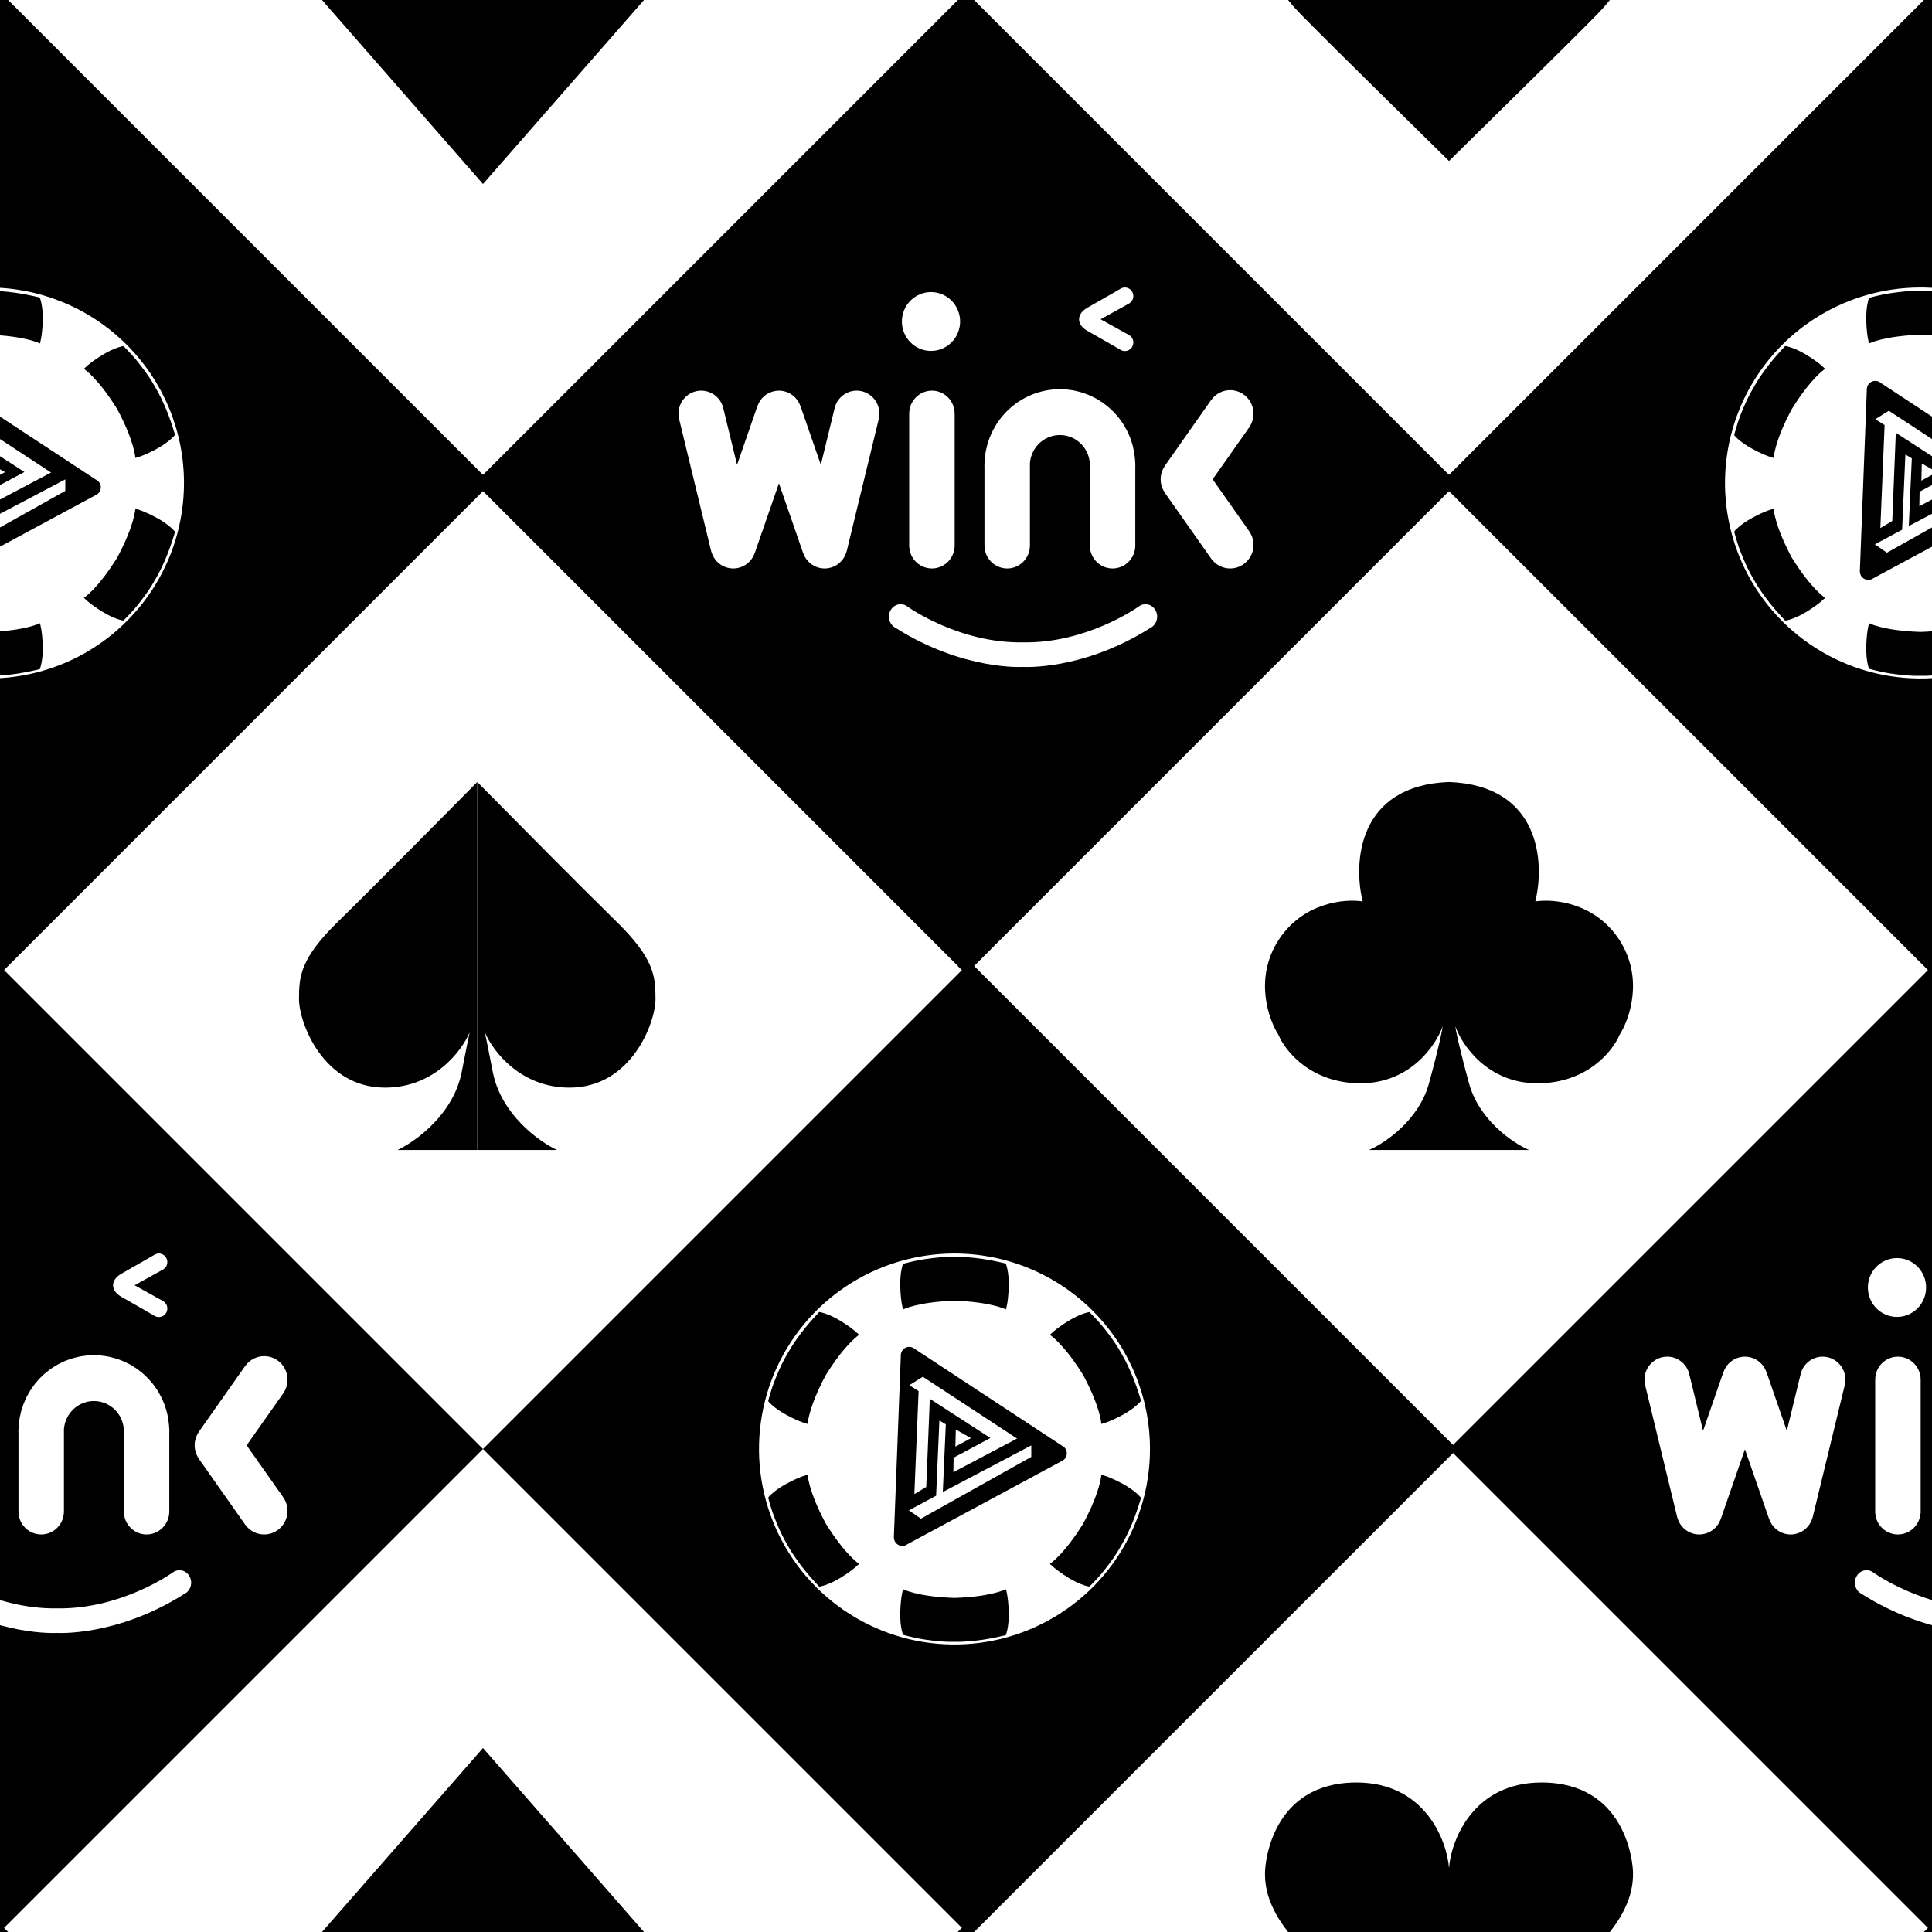 <svg width="168" height="168" viewBox="0 0 168 168" fill="none" xmlns="http://www.w3.org/2000/svg">
<path fill-rule="evenodd" clip-rule="evenodd" d="M42 42L84 84L126 42L84 0L42 42ZM97.447 25.101C97.559 25.035 97.686 25 97.815 25C98.01 25 98.198 25.078 98.336 25.218C98.474 25.358 98.551 25.547 98.551 25.744C98.551 25.875 98.517 26.003 98.452 26.116C98.388 26.229 98.295 26.323 98.183 26.388L98.183 26.389L95.704 27.763L98.183 29.137L98.183 29.138C98.294 29.203 98.388 29.297 98.452 29.41C98.517 29.523 98.551 29.651 98.551 29.782C98.551 29.979 98.474 30.169 98.336 30.308C98.198 30.448 98.01 30.526 97.815 30.526C97.686 30.526 97.558 30.492 97.447 30.426C97.447 30.426 95.434 29.26 94.58 28.783C93.88 28.392 93.829 27.922 93.833 27.763C93.829 27.604 93.88 27.134 94.58 26.743C95.434 26.266 97.447 25.101 97.447 25.101ZM79.988 25.593C80.295 25.464 80.624 25.398 80.957 25.398C81.628 25.398 82.272 25.668 82.746 26.148C83.221 26.627 83.488 27.278 83.488 27.956C83.488 28.292 83.422 28.625 83.295 28.936C83.168 29.246 82.982 29.528 82.746 29.765C82.511 30.003 82.232 30.191 81.925 30.32C81.618 30.449 81.289 30.515 80.957 30.515C80.624 30.515 80.295 30.449 79.988 30.32C79.681 30.192 79.401 30.003 79.166 29.765C78.931 29.528 78.745 29.246 78.618 28.936C78.49 28.625 78.425 28.292 78.425 27.956C78.425 27.62 78.49 27.288 78.618 26.977C78.745 26.667 78.931 26.385 79.166 26.148C79.402 25.91 79.681 25.722 79.988 25.593ZM106.06 34.146C106.342 34.002 106.654 33.927 106.97 33.926C107.237 33.926 107.501 33.979 107.747 34.082C107.993 34.185 108.217 34.336 108.406 34.527C108.594 34.717 108.744 34.944 108.846 35.192C108.948 35.441 109 35.708 109 35.977C108.999 36.4 108.869 36.812 108.628 37.157L108.63 37.159L105.447 41.679L108.63 46.199L108.628 46.2C108.869 46.545 108.999 46.958 109 47.38C109 47.65 108.947 47.916 108.845 48.165C108.743 48.414 108.594 48.64 108.406 48.831C108.217 49.021 107.993 49.172 107.747 49.275C107.501 49.378 107.237 49.431 106.97 49.431C106.654 49.431 106.342 49.356 106.06 49.212C105.777 49.068 105.532 48.859 105.344 48.603L105.34 48.605L101.319 42.892L101.326 42.889C101.068 42.539 100.927 42.115 100.924 41.679C100.927 41.242 101.068 40.818 101.326 40.468L101.319 40.466L105.34 34.752L105.344 34.755C105.532 34.498 105.777 34.29 106.06 34.146ZM77.295 53.62C77.295 53.023 77.752 52.54 78.315 52.54C78.53 52.54 78.739 52.613 78.913 52.747L79.002 52.807C79.002 52.807 83.43 55.953 88.959 55.857C94.489 55.953 98.917 52.807 98.917 52.807L99.006 52.747C99.18 52.613 99.389 52.541 99.604 52.54C100.167 52.54 100.623 53.023 100.623 53.62C100.623 54.032 100.402 54.408 100.053 54.589C94.149 58.332 88.959 57.992 88.959 57.992C88.959 57.992 83.77 58.332 77.865 54.589C77.517 54.408 77.296 54.032 77.295 53.62ZM91.6 33.866C91.787 33.848 91.975 33.839 92.163 33.837C92.351 33.839 92.539 33.848 92.727 33.866C92.829 33.876 92.93 33.889 93.032 33.904C93.149 33.918 93.266 33.936 93.382 33.957C93.476 33.977 93.569 33.998 93.662 34.021C93.784 34.049 93.905 34.08 94.025 34.115C94.11 34.141 94.195 34.17 94.279 34.2C94.403 34.242 94.526 34.287 94.647 34.336C94.725 34.37 94.802 34.404 94.879 34.441C95.003 34.497 95.125 34.556 95.245 34.62C95.314 34.658 95.383 34.698 95.451 34.739C95.573 34.81 95.694 34.885 95.812 34.963C95.872 35.005 95.932 35.048 95.991 35.093C96.111 35.178 96.227 35.268 96.341 35.362C96.393 35.407 96.444 35.452 96.495 35.499C96.61 35.599 96.721 35.704 96.828 35.813C96.872 35.859 96.915 35.906 96.958 35.953C97.065 36.068 97.168 36.186 97.266 36.308C97.304 36.357 97.341 36.406 97.377 36.456C97.474 36.583 97.566 36.714 97.654 36.847C97.684 36.896 97.714 36.945 97.743 36.994C97.829 37.134 97.91 37.277 97.986 37.423C98.009 37.471 98.033 37.519 98.055 37.568C98.129 37.718 98.196 37.872 98.258 38.027C98.276 38.076 98.294 38.125 98.311 38.174C98.37 38.332 98.423 38.493 98.469 38.656C98.482 38.705 98.495 38.754 98.507 38.803C98.55 38.968 98.587 39.136 98.618 39.304C98.625 39.351 98.632 39.399 98.639 39.446C98.666 39.617 98.686 39.789 98.7 39.961C98.709 40.07 98.716 40.179 98.719 40.288H98.721V40.331C98.722 40.356 98.723 40.382 98.724 40.408L98.725 40.469L98.725 40.482L98.724 40.498L98.723 40.508L98.723 40.523H98.721L98.72 47.457C98.714 47.983 98.503 48.484 98.133 48.854C97.763 49.224 97.264 49.431 96.744 49.431C96.224 49.431 95.725 49.224 95.355 48.854C94.985 48.484 94.774 47.982 94.768 47.457H94.767V40.301C94.734 39.77 94.542 39.262 94.218 38.843C93.893 38.424 93.451 38.113 92.95 37.953C92.874 37.929 92.798 37.908 92.72 37.892L92.695 37.885C92.634 37.873 92.572 37.863 92.509 37.856C92.484 37.851 92.459 37.847 92.434 37.844C92.386 37.84 92.339 37.837 92.291 37.836C92.248 37.833 92.206 37.83 92.163 37.829C92.126 37.83 92.088 37.832 92.051 37.835C91.998 37.836 91.945 37.84 91.891 37.844C91.87 37.847 91.849 37.85 91.827 37.854C91.761 37.862 91.696 37.872 91.631 37.885L91.611 37.89C91.056 38.012 90.556 38.313 90.186 38.748C89.816 39.183 89.596 39.728 89.559 40.301V47.457H89.558C89.552 47.982 89.341 48.484 88.972 48.854C88.602 49.224 88.103 49.431 87.582 49.431C87.062 49.431 86.563 49.224 86.193 48.854C85.823 48.484 85.612 47.983 85.606 47.457V40.523H85.603L85.601 40.469C85.602 40.423 85.604 40.377 85.606 40.331V40.288H85.607C85.611 40.179 85.617 40.07 85.626 39.961C85.64 39.79 85.66 39.62 85.687 39.451C85.694 39.401 85.701 39.351 85.709 39.302C85.74 39.135 85.776 38.969 85.82 38.805C85.832 38.755 85.844 38.705 85.857 38.655C85.904 38.493 85.957 38.332 86.015 38.174C86.032 38.125 86.05 38.076 86.068 38.027C86.13 37.873 86.197 37.72 86.27 37.571C86.293 37.521 86.317 37.471 86.341 37.422C86.417 37.276 86.498 37.134 86.584 36.995C86.613 36.945 86.642 36.896 86.673 36.847C86.76 36.714 86.853 36.583 86.949 36.456C86.986 36.406 87.023 36.357 87.06 36.308C87.159 36.186 87.262 36.068 87.368 35.953C87.411 35.906 87.454 35.859 87.498 35.813C87.606 35.704 87.717 35.599 87.832 35.499C87.882 35.452 87.933 35.407 87.986 35.362C88.099 35.268 88.215 35.179 88.334 35.093C88.394 35.049 88.454 35.005 88.515 34.963C88.632 34.885 88.752 34.81 88.874 34.74C88.943 34.699 89.012 34.658 89.082 34.62C89.202 34.556 89.323 34.497 89.447 34.441C89.524 34.405 89.601 34.37 89.679 34.336C89.8 34.287 89.923 34.242 90.047 34.2C90.131 34.17 90.216 34.141 90.302 34.115C90.422 34.08 90.543 34.049 90.664 34.021C90.757 33.998 90.851 33.977 90.945 33.957C91.061 33.936 91.178 33.918 91.295 33.904C91.396 33.889 91.498 33.876 91.6 33.866ZM59.579 34.555C59.95 34.18 60.453 33.97 60.977 33.97C61.446 33.97 61.9 34.14 62.258 34.448C62.615 34.756 62.852 35.182 62.926 35.651L62.931 35.65L64.092 40.42L65.868 35.293L65.874 35.295L65.878 35.286C65.897 35.236 65.917 35.186 65.939 35.138C65.944 35.125 65.95 35.113 65.955 35.101C65.978 35.053 66.003 35.007 66.03 34.961C66.036 34.949 66.043 34.938 66.05 34.926C66.077 34.882 66.106 34.838 66.136 34.796L66.147 34.78L66.162 34.76C66.192 34.72 66.224 34.681 66.257 34.644C66.268 34.631 66.279 34.618 66.29 34.606C66.324 34.57 66.359 34.535 66.395 34.502L66.412 34.486L66.432 34.467C66.468 34.436 66.505 34.406 66.543 34.377C66.553 34.369 66.563 34.361 66.574 34.353L66.589 34.342C66.626 34.316 66.663 34.291 66.702 34.267L66.73 34.249L66.756 34.233C66.794 34.212 66.834 34.191 66.873 34.172C66.893 34.162 66.913 34.152 66.933 34.143C66.972 34.126 67.01 34.111 67.049 34.096C67.073 34.087 67.096 34.078 67.12 34.07C67.157 34.058 67.195 34.047 67.233 34.038C67.259 34.03 67.286 34.023 67.312 34.017C67.348 34.01 67.384 34.003 67.42 33.998C67.45 33.992 67.479 33.988 67.509 33.984C67.543 33.98 67.578 33.978 67.612 33.976C67.653 33.973 67.694 33.971 67.735 33.97C67.774 33.971 67.814 33.973 67.854 33.976C67.889 33.978 67.925 33.98 67.961 33.984C67.989 33.988 68.016 33.992 68.044 33.997C68.082 34.003 68.12 34.01 68.158 34.018C68.183 34.024 68.208 34.03 68.233 34.037C68.272 34.047 68.311 34.058 68.349 34.07C68.372 34.078 68.396 34.087 68.419 34.096C68.458 34.111 68.497 34.126 68.535 34.143C68.555 34.152 68.575 34.162 68.595 34.172C68.635 34.191 68.674 34.212 68.713 34.233C68.73 34.244 68.748 34.255 68.765 34.266C68.805 34.29 68.843 34.316 68.88 34.342C68.895 34.353 68.91 34.364 68.924 34.376C68.963 34.405 69 34.435 69.037 34.467L69.062 34.491L69.073 34.502C69.11 34.535 69.145 34.57 69.178 34.606C69.189 34.618 69.2 34.631 69.21 34.643C69.244 34.681 69.276 34.72 69.307 34.761C69.315 34.772 69.323 34.784 69.332 34.795C69.362 34.838 69.391 34.881 69.419 34.926C69.425 34.937 69.432 34.949 69.438 34.961C69.465 35.007 69.49 35.054 69.513 35.102C69.519 35.113 69.524 35.125 69.529 35.137C69.551 35.186 69.572 35.236 69.59 35.287L69.594 35.295L69.601 35.293L71.377 40.42L72.538 35.65L72.543 35.651C72.617 35.183 72.854 34.756 73.211 34.448C73.568 34.14 74.022 33.97 74.492 33.97C75.016 33.97 75.519 34.18 75.889 34.555C76.26 34.929 76.469 35.438 76.469 35.967C76.468 36.116 76.451 36.263 76.418 36.408L76.422 36.408L73.619 47.958L73.614 47.956C73.5 48.38 73.252 48.753 72.908 49.02C72.564 49.286 72.142 49.431 71.708 49.431C71.289 49.431 70.88 49.295 70.542 49.045C70.204 48.794 69.953 48.441 69.826 48.037L69.824 48.05L67.734 42.023L65.645 48.05L65.642 48.037C65.515 48.441 65.265 48.794 64.926 49.045C64.588 49.295 64.18 49.431 63.76 49.431C63.327 49.431 62.905 49.286 62.561 49.02C62.216 48.753 61.968 48.38 61.855 47.956L61.849 47.958L59.046 36.408L59.05 36.408C59.017 36.263 59.001 36.116 59 35.967C59 35.438 59.208 34.929 59.579 34.555ZM79.652 34.544C80.022 34.176 80.519 33.97 81.037 33.97C81.556 33.97 82.053 34.176 82.423 34.544C82.792 34.911 83.004 35.41 83.013 35.934H83.014V47.571H83.007C82.972 48.075 82.75 48.548 82.385 48.893C82.019 49.238 81.537 49.431 81.037 49.431C80.536 49.431 80.054 49.239 79.688 48.894C79.322 48.549 79.1 48.076 79.065 47.571H79.06V35.934H79.062C79.071 35.41 79.283 34.911 79.652 34.544Z" fill="black"/>
<path fill-rule="evenodd" clip-rule="evenodd" d="M-42 42L0 84L42 42L0 0L-42 42ZM11.019 29.98C7.831 26.792 3.508 25.001 -1.001 25.001C-4.363 25.001 -7.649 25.998 -10.445 27.865C-13.24 29.733 -15.419 32.388 -16.706 35.494C-17.992 38.6 -18.329 42.018 -17.673 45.316C-17.017 48.613 -15.398 51.642 -13.021 54.02C-10.643 56.397 -7.614 58.016 -4.317 58.672C-1.02 59.328 2.398 58.991 5.505 57.704C8.611 56.418 11.265 54.239 13.133 51.444C15.001 48.648 15.998 45.361 15.998 41.999C15.998 37.491 14.207 33.167 11.019 29.98ZM12.055 52.504C12.669 51.718 13.084 51.143 13.493 50.396C13.839 49.846 14.286 48.895 14.599 48.096C14.911 47.299 15.222 46.246 15.222 46.246C15.222 46.246 14.78 45.649 13.592 45.009C12.405 44.367 11.768 44.236 11.768 44.236C11.768 44.236 11.713 45.644 10.189 48.489C8.488 51.231 7.296 51.982 7.296 51.982C7.296 51.982 7.728 52.468 8.877 53.176C10.025 53.884 10.729 53.963 10.729 53.963C10.729 53.963 11.44 53.289 12.055 52.504ZM-3.544 58.573C-2.557 58.712 -1.852 58.783 -1 58.765C-0.351 58.789 0.696 58.7 1.544 58.573C2.392 58.444 3.459 58.187 3.459 58.187C3.459 58.187 3.754 57.506 3.716 56.157C3.677 54.808 3.472 54.191 3.472 54.191C3.472 54.191 2.225 54.847 -1 54.949C-4.225 54.847 -5.472 54.191 -5.472 54.191C-5.472 54.191 -5.677 54.808 -5.716 56.157C-5.754 57.506 -5.471 58.154 -5.471 58.154C-5.471 58.154 -4.532 58.433 -3.544 58.573ZM-3.544 25.486C-2.557 25.346 -1.852 25.275 -1 25.294C-0.351 25.269 0.696 25.358 1.544 25.486C2.392 25.614 3.459 25.872 3.459 25.872C3.459 25.872 3.754 26.553 3.716 27.902C3.677 29.251 3.472 29.868 3.472 29.868C3.472 29.868 2.225 29.212 -1 29.109C-4.225 29.212 -5.472 29.868 -5.472 29.868C-5.472 29.868 -5.677 29.251 -5.716 27.902C-5.754 26.553 -5.471 25.904 -5.471 25.904C-5.471 25.904 -4.532 25.626 -3.544 25.486ZM-16.6 48.098C-16.227 49.023 -15.936 49.669 -15.494 50.398C-15.191 50.972 -14.59 51.835 -14.055 52.505C-13.52 53.174 -12.764 53.97 -12.764 53.97C-12.764 53.97 -12.026 53.885 -10.877 53.177C-9.729 52.469 -9.297 51.983 -9.297 51.983C-9.297 51.983 -10.488 51.232 -12.19 48.49C-13.714 45.645 -13.769 44.238 -13.769 44.238C-13.769 44.238 -14.406 44.368 -15.593 45.009C-16.78 45.65 -17.201 46.22 -17.201 46.22C-17.201 46.22 -16.973 47.173 -16.6 48.098ZM12.054 31.555C12.669 32.34 13.083 32.916 13.493 33.662C13.838 34.212 14.285 35.163 14.598 35.962C14.911 36.76 15.222 37.812 15.222 37.812C15.222 37.812 14.779 38.409 13.592 39.05C12.405 39.691 11.767 39.822 11.767 39.822C11.767 39.822 11.712 38.414 10.188 35.569C8.487 32.828 7.296 32.077 7.296 32.077C7.296 32.077 7.727 31.59 8.876 30.882C10.025 30.175 10.729 30.095 10.729 30.095C10.729 30.095 11.439 30.769 12.054 31.555ZM-16.599 35.96C-16.226 35.035 -15.935 34.389 -15.494 33.661C-15.19 33.087 -14.589 32.224 -14.055 31.554C-13.52 30.884 -12.764 30.088 -12.764 30.088C-12.764 30.088 -12.025 30.173 -10.877 30.881C-9.728 31.589 -9.296 32.075 -9.296 32.075C-9.296 32.075 -10.488 32.827 -12.189 35.569C-13.713 38.413 -13.768 39.82 -13.768 39.82C-13.768 39.82 -14.405 39.69 -15.592 39.049C-16.78 38.408 -17.201 37.838 -17.201 37.838C-17.201 37.838 -16.972 36.886 -16.599 35.96ZM8.316 41.695C8.58 41.807 8.765 42.069 8.765 42.374C8.765 42.664 8.598 42.914 8.354 43.035L8.348 43.038H8.347L-5.098 50.281C-5.22 50.372 -5.372 50.426 -5.536 50.426C-5.943 50.426 -6.273 50.096 -6.273 49.689L-6.271 49.644L-6.272 49.644L-5.668 33.894L-5.669 33.856C-5.669 33.824 -5.667 33.791 -5.663 33.759V33.757C-5.614 33.398 -5.305 33.119 -4.932 33.119C-4.746 33.119 -4.576 33.189 -4.445 33.304H-4.445L8.316 41.695ZM-0.887 40.306L-0.923 41.793L0.433 41.056L-0.887 40.306ZM-2.314 39.522L-2.599 46.062L-4.966 47.334L-3.919 48.059L5.677 42.685V41.686L-2.017 45.741L-1.755 39.855L-2.314 39.522ZM-4.49 45.919L-3.455 45.301L-3.146 37.631L2.122 41.044L-1.077 42.756L-1.101 44.017L4.44 41.092L-3.753 35.717L-4.93 36.454L-4.121 36.965L-4.49 45.919Z" fill="black"/>
<path fill-rule="evenodd" clip-rule="evenodd" d="M126 42L168 84L210 42L168 0L126 42ZM179.019 29.98C175.831 26.792 171.508 25.001 166.999 25.001C163.637 25.001 160.351 25.998 157.555 27.865C154.76 29.733 152.581 32.388 151.294 35.494C150.008 38.6 149.671 42.018 150.327 45.316C150.983 48.613 152.602 51.642 154.979 54.02C157.357 56.397 160.386 58.016 163.683 58.672C166.98 59.328 170.398 58.991 173.505 57.704C176.611 56.418 179.266 54.239 181.133 51.444C183.001 48.648 183.998 45.361 183.998 41.999C183.998 37.491 182.207 33.167 179.019 29.98ZM180.055 52.504C180.669 51.718 181.084 51.143 181.493 50.396C181.839 49.846 182.286 48.895 182.599 48.096C182.911 47.299 183.222 46.246 183.222 46.246C183.222 46.246 182.78 45.649 181.592 45.009C180.405 44.367 179.768 44.236 179.768 44.236C179.768 44.236 179.713 45.644 178.189 48.489C176.488 51.231 175.296 51.982 175.296 51.982C175.296 51.982 175.728 52.468 176.877 53.176C178.025 53.884 178.729 53.963 178.729 53.963C178.729 53.963 179.44 53.289 180.055 52.504ZM164.456 58.573C165.443 58.712 166.148 58.783 167 58.765C167.649 58.789 168.696 58.7 169.544 58.573C170.392 58.444 171.459 58.187 171.459 58.187C171.459 58.187 171.754 57.506 171.716 56.157C171.677 54.808 171.472 54.191 171.472 54.191C171.472 54.191 170.225 54.847 167 54.949C163.775 54.847 162.528 54.191 162.528 54.191C162.528 54.191 162.323 54.808 162.284 56.157C162.246 57.506 162.529 58.154 162.529 58.154C162.529 58.154 163.468 58.433 164.456 58.573ZM164.456 25.486C165.443 25.346 166.148 25.275 167 25.294C167.649 25.269 168.696 25.358 169.544 25.486C170.392 25.614 171.459 25.872 171.459 25.872C171.459 25.872 171.754 26.553 171.716 27.902C171.677 29.251 171.472 29.868 171.472 29.868C171.472 29.868 170.225 29.212 167 29.109C163.775 29.212 162.528 29.868 162.528 29.868C162.528 29.868 162.323 29.251 162.284 27.902C162.246 26.553 162.529 25.904 162.529 25.904C162.529 25.904 163.468 25.626 164.456 25.486ZM151.4 48.098C151.773 49.023 152.064 49.669 152.506 50.398C152.809 50.972 153.41 51.835 153.945 52.505C154.48 53.174 155.236 53.97 155.236 53.97C155.236 53.97 155.974 53.885 157.123 53.177C158.271 52.469 158.703 51.983 158.703 51.983C158.703 51.983 157.512 51.232 155.81 48.49C154.286 45.645 154.231 44.238 154.231 44.238C154.231 44.238 153.594 44.368 152.407 45.009C151.22 45.65 150.799 46.22 150.799 46.22C150.799 46.22 151.027 47.173 151.4 48.098ZM180.054 31.555C180.669 32.34 181.083 32.916 181.493 33.662C181.838 34.212 182.285 35.163 182.598 35.962C182.911 36.76 183.222 37.812 183.222 37.812C183.222 37.812 182.779 38.409 181.592 39.05C180.404 39.691 179.767 39.822 179.767 39.822C179.767 39.822 179.712 38.414 178.188 35.569C176.487 32.828 175.296 32.077 175.296 32.077C175.296 32.077 175.727 31.59 176.876 30.882C178.025 30.175 178.729 30.095 178.729 30.095C178.729 30.095 179.439 30.769 180.054 31.555ZM151.401 35.96C151.774 35.035 152.065 34.389 152.506 33.661C152.81 33.087 153.411 32.224 153.945 31.554C154.48 30.884 155.236 30.088 155.236 30.088C155.236 30.088 155.975 30.173 157.123 30.881C158.272 31.589 158.704 32.075 158.704 32.075C158.704 32.075 157.512 32.827 155.811 35.569C154.287 38.413 154.232 39.82 154.232 39.82C154.232 39.82 153.595 39.69 152.408 39.049C151.22 38.408 150.799 37.838 150.799 37.838C150.799 37.838 151.028 36.886 151.401 35.96ZM176.316 41.695C176.58 41.807 176.765 42.069 176.765 42.374C176.765 42.664 176.598 42.914 176.354 43.035L176.348 43.038H176.347L162.902 50.281C162.78 50.372 162.628 50.426 162.464 50.426C162.057 50.426 161.727 50.096 161.727 49.689L161.729 49.644L161.728 49.644L162.332 33.894L162.331 33.856C162.331 33.824 162.333 33.791 162.337 33.759V33.757C162.386 33.398 162.695 33.119 163.068 33.119C163.254 33.119 163.424 33.189 163.555 33.304H163.555L176.316 41.695ZM167.113 40.306L167.077 41.793L168.433 41.056L167.113 40.306ZM165.686 39.522L165.401 46.062L163.034 47.334L164.081 48.059L173.677 42.685V41.686L165.983 45.741L166.245 39.855L165.686 39.522ZM163.51 45.919L164.545 45.301L164.854 37.631L170.122 41.044L166.923 42.756L166.899 44.017L172.44 41.092L164.247 35.717L163.07 36.454L163.879 36.965L163.51 45.919Z" fill="black"/>
<path d="M28 0L42 16V0H28Z" fill="black"/>
<path d="M28 0L42 -16L42 0H28Z" fill="black"/>
<path d="M56 0L42 16V0H56Z" fill="black"/>
<path d="M56 0L42 -16L42 0H56Z" fill="black"/>
<path d="M84 0L42 42L0 0L-42 42L-84 0L-42 -42L-84 -84L-42 -126L0 -84L42 -126L84 -84" stroke="black"/>
<path d="M126 -5.575V14C122.727 10.766 115.486 3.672 113.048 1.175C110 -1.947 110 -4.309 110 -5.153C110 -5.997 110.593 -13 117.958 -13C123.85 -13 125.802 -8.05 126 -5.575Z" fill="black"/>
<path d="M126 -5.575V14C129.273 10.766 136.514 3.672 138.952 1.175C142 -1.947 142 -4.309 142 -5.153C142 -5.997 141.407 -13 134.042 -13C128.15 -13 126.198 -8.05 126 -5.575Z" fill="black"/>
<path d="M252 0L210 42L168 0L126 42L84 0L126 -42L84 -84L126 -126L168 -84L210 -126L252 -84" stroke="black"/>
<path fill-rule="evenodd" clip-rule="evenodd" d="M-42 126L0 168L42 126L0 84L-42 126ZM13.447 109.101C13.559 109.035 13.686 109 13.815 109C14.01 109 14.198 109.078 14.336 109.218C14.474 109.357 14.551 109.547 14.551 109.744C14.551 109.875 14.517 110.003 14.452 110.116C14.388 110.229 14.295 110.323 14.183 110.388L14.183 110.389L11.704 111.763L14.183 113.137L14.182 113.138C14.294 113.203 14.388 113.297 14.452 113.41C14.517 113.523 14.551 113.651 14.551 113.782C14.551 113.979 14.474 114.169 14.336 114.308C14.198 114.448 14.01 114.526 13.815 114.526C13.686 114.526 13.558 114.492 13.447 114.426C13.447 114.426 11.434 113.26 10.58 112.783C9.88 112.392 9.829 111.922 9.833 111.763C9.829 111.604 9.88 111.134 10.58 110.743C11.434 110.266 13.447 109.101 13.447 109.101ZM-4.012 109.593C-3.705 109.464 -3.376 109.398 -3.043 109.398C-2.372 109.398 -1.728 109.668 -1.254 110.148C-0.779 110.627 -0.512 111.278 -0.512 111.956C-0.512 112.292 -0.578 112.625 -0.705 112.935C-0.832 113.246 -1.018 113.528 -1.253 113.765C-1.489 114.003 -1.768 114.191 -2.075 114.32C-2.382 114.449 -2.711 114.515 -3.043 114.515C-3.376 114.515 -3.705 114.449 -4.012 114.32C-4.319 114.191 -4.598 114.003 -4.834 113.765C-5.069 113.528 -5.255 113.246 -5.382 112.936C-5.51 112.625 -5.575 112.292 -5.575 111.956C-5.575 111.621 -5.509 111.288 -5.382 110.977C-5.255 110.667 -5.069 110.385 -4.833 110.148C-4.598 109.91 -4.319 109.722 -4.012 109.593ZM22.06 118.146C22.342 118.002 22.654 117.927 22.97 117.926C23.237 117.926 23.501 117.979 23.747 118.082C23.993 118.185 24.217 118.336 24.406 118.527C24.594 118.717 24.744 118.943 24.846 119.192C24.948 119.441 25 119.708 25 119.977C24.999 120.4 24.869 120.812 24.628 121.157L24.63 121.159L21.447 125.679L24.63 130.199L24.628 130.2C24.869 130.545 24.999 130.958 25 131.38C25 131.65 24.948 131.916 24.846 132.165C24.744 132.414 24.594 132.64 24.405 132.831C24.217 133.021 23.993 133.172 23.747 133.275C23.501 133.378 23.237 133.431 22.97 133.431C22.654 133.431 22.342 133.356 22.06 133.212C21.777 133.068 21.532 132.859 21.344 132.603L21.34 132.605L17.319 126.892L17.326 126.889C17.068 126.539 16.927 126.115 16.924 125.679C16.927 125.242 17.068 124.818 17.326 124.468L17.319 124.466L21.34 118.752L21.344 118.755C21.532 118.498 21.777 118.29 22.06 118.146ZM-6.705 137.62C-6.705 137.024 -6.248 136.54 -5.685 136.54C-5.47 136.54 -5.261 136.613 -5.087 136.747L-4.998 136.807C-4.998 136.807 -0.57 139.953 4.959 139.857C10.489 139.953 14.917 136.807 14.917 136.807L15.006 136.747C15.18 136.613 15.389 136.54 15.604 136.54C16.167 136.54 16.623 137.024 16.623 137.62C16.623 138.032 16.402 138.408 16.053 138.589C10.149 142.332 4.959 141.992 4.959 141.992C4.959 141.992 -0.23 142.332 -6.134 138.589C-6.483 138.408 -6.704 138.032 -6.705 137.62ZM7.6 117.866C7.787 117.848 7.975 117.839 8.163 117.837C8.351 117.839 8.539 117.848 8.727 117.866C8.829 117.876 8.93 117.889 9.032 117.904C9.149 117.918 9.266 117.936 9.382 117.957C9.476 117.976 9.569 117.998 9.662 118.021C9.784 118.049 9.905 118.08 10.025 118.115C10.11 118.141 10.195 118.17 10.28 118.2C10.403 118.242 10.526 118.287 10.647 118.336C10.725 118.37 10.802 118.404 10.879 118.441C11.003 118.497 11.125 118.556 11.245 118.62C11.314 118.658 11.383 118.698 11.451 118.739C11.573 118.81 11.694 118.885 11.812 118.963C11.872 119.005 11.932 119.049 11.991 119.093C12.111 119.178 12.227 119.268 12.341 119.362C12.393 119.407 12.444 119.452 12.495 119.499C12.61 119.599 12.721 119.704 12.828 119.813C12.872 119.859 12.915 119.906 12.958 119.953C13.065 120.068 13.168 120.186 13.266 120.308C13.304 120.357 13.341 120.406 13.377 120.456C13.474 120.583 13.566 120.713 13.654 120.847C13.684 120.896 13.714 120.945 13.743 120.994C13.829 121.134 13.91 121.277 13.986 121.423C14.009 121.471 14.033 121.519 14.055 121.568C14.129 121.718 14.196 121.872 14.258 122.027C14.277 122.076 14.294 122.125 14.311 122.174C14.37 122.332 14.423 122.493 14.469 122.656C14.482 122.705 14.495 122.754 14.507 122.803C14.55 122.968 14.587 123.136 14.617 123.304C14.625 123.351 14.632 123.399 14.639 123.446C14.666 123.617 14.686 123.789 14.7 123.961C14.709 124.07 14.716 124.179 14.719 124.288H14.721V124.331C14.722 124.356 14.723 124.382 14.724 124.408L14.726 124.469L14.725 124.482L14.724 124.498L14.723 124.508L14.723 124.523H14.72L14.72 131.457C14.714 131.982 14.503 132.484 14.133 132.854C13.763 133.224 13.264 133.431 12.744 133.431C12.224 133.431 11.725 133.223 11.355 132.854C10.985 132.484 10.774 131.982 10.768 131.457H10.767V124.301C10.733 123.77 10.542 123.262 10.218 122.843C9.893 122.424 9.451 122.113 8.95 121.953C8.874 121.929 8.798 121.909 8.72 121.892L8.695 121.885C8.634 121.873 8.572 121.863 8.509 121.856C8.484 121.851 8.459 121.847 8.434 121.844C8.386 121.84 8.339 121.837 8.291 121.836C8.248 121.833 8.206 121.83 8.163 121.829C8.126 121.83 8.088 121.832 8.051 121.835C7.998 121.836 7.945 121.839 7.892 121.844C7.87 121.847 7.849 121.85 7.827 121.854C7.761 121.862 7.696 121.872 7.631 121.885L7.611 121.89C7.056 122.012 6.556 122.314 6.186 122.748C5.816 123.183 5.596 123.728 5.559 124.301V131.457H5.558C5.552 131.982 5.341 132.484 4.971 132.854C4.602 133.224 4.103 133.431 3.583 133.431C3.062 133.431 2.563 133.224 2.193 132.854C1.824 132.484 1.612 131.982 1.606 131.457V124.523H1.603L1.601 124.469C1.602 124.423 1.604 124.377 1.606 124.331V124.288H1.607C1.611 124.179 1.617 124.07 1.626 123.961C1.64 123.79 1.66 123.62 1.687 123.451C1.694 123.401 1.701 123.351 1.709 123.302C1.74 123.135 1.777 122.969 1.819 122.805C1.831 122.755 1.844 122.705 1.857 122.655C1.904 122.493 1.956 122.332 2.015 122.174C2.032 122.125 2.05 122.076 2.068 122.027C2.13 121.872 2.197 121.72 2.27 121.571C2.293 121.521 2.317 121.471 2.341 121.421C2.417 121.276 2.498 121.134 2.583 120.994C2.613 120.945 2.642 120.896 2.673 120.847C2.76 120.713 2.853 120.583 2.949 120.456C2.986 120.406 3.023 120.357 3.06 120.308C3.159 120.186 3.262 120.068 3.368 119.953C3.411 119.906 3.454 119.859 3.498 119.813C3.606 119.704 3.717 119.599 3.831 119.499C3.882 119.452 3.934 119.407 3.986 119.362C4.099 119.268 4.215 119.179 4.334 119.093C4.394 119.049 4.454 119.005 4.515 118.963C4.633 118.885 4.752 118.81 4.874 118.74C4.943 118.699 5.012 118.658 5.082 118.619C5.202 118.556 5.323 118.497 5.447 118.441C5.524 118.405 5.601 118.37 5.679 118.336C5.8 118.287 5.923 118.242 6.047 118.2C6.131 118.17 6.216 118.141 6.302 118.115C6.422 118.08 6.543 118.049 6.664 118.021C6.757 117.998 6.851 117.976 6.945 117.957C7.061 117.936 7.178 117.918 7.295 117.904C7.396 117.889 7.498 117.876 7.6 117.866ZM-24.421 118.555C-24.05 118.18 -23.547 117.97 -23.023 117.97C-22.554 117.97 -22.1 118.14 -21.742 118.448C-21.385 118.756 -21.148 119.183 -21.074 119.651L-21.07 119.65L-19.908 124.42L-18.132 119.293L-18.126 119.295L-18.122 119.286C-18.104 119.236 -18.083 119.186 -18.061 119.138C-18.056 119.125 -18.05 119.113 -18.045 119.101C-18.022 119.054 -17.997 119.007 -17.97 118.961C-17.964 118.949 -17.957 118.938 -17.95 118.926C-17.923 118.882 -17.894 118.838 -17.864 118.796L-17.853 118.78L-17.838 118.76C-17.808 118.72 -17.776 118.681 -17.743 118.644C-17.732 118.631 -17.721 118.619 -17.71 118.606C-17.676 118.57 -17.641 118.535 -17.605 118.502L-17.588 118.486L-17.568 118.467C-17.532 118.436 -17.495 118.406 -17.457 118.377C-17.447 118.369 -17.437 118.361 -17.426 118.353L-17.411 118.342C-17.375 118.315 -17.337 118.291 -17.298 118.267L-17.27 118.249L-17.244 118.233C-17.206 118.212 -17.166 118.191 -17.127 118.172C-17.107 118.162 -17.087 118.152 -17.067 118.143C-17.029 118.126 -16.99 118.111 -16.951 118.096C-16.927 118.087 -16.904 118.078 -16.88 118.07C-16.843 118.058 -16.805 118.047 -16.767 118.038C-16.741 118.03 -16.714 118.024 -16.688 118.017C-16.652 118.01 -16.616 118.003 -16.58 117.998C-16.55 117.992 -16.521 117.988 -16.491 117.984C-16.457 117.981 -16.422 117.978 -16.388 117.976C-16.347 117.973 -16.306 117.971 -16.265 117.97C-16.226 117.971 -16.186 117.973 -16.146 117.976C-16.11 117.978 -16.075 117.98 -16.039 117.984C-16.011 117.988 -15.984 117.992 -15.956 117.997C-15.918 118.003 -15.88 118.01 -15.842 118.018C-15.817 118.024 -15.792 118.03 -15.767 118.037C-15.728 118.047 -15.689 118.058 -15.651 118.07C-15.628 118.078 -15.604 118.087 -15.581 118.096C-15.542 118.111 -15.503 118.126 -15.465 118.143C-15.445 118.152 -15.425 118.162 -15.405 118.172C-15.365 118.191 -15.326 118.212 -15.287 118.234C-15.27 118.244 -15.252 118.255 -15.235 118.266C-15.195 118.29 -15.157 118.315 -15.12 118.342C-15.105 118.353 -15.09 118.364 -15.076 118.376C-15.037 118.405 -15 118.435 -14.963 118.467L-14.938 118.491L-14.927 118.502C-14.89 118.535 -14.855 118.57 -14.822 118.606C-14.811 118.618 -14.8 118.631 -14.79 118.643C-14.756 118.681 -14.724 118.72 -14.693 118.761C-14.685 118.772 -14.677 118.784 -14.668 118.795C-14.638 118.838 -14.609 118.881 -14.581 118.926C-14.575 118.937 -14.568 118.949 -14.562 118.961C-14.535 119.007 -14.51 119.054 -14.487 119.102C-14.481 119.113 -14.476 119.125 -14.471 119.137C-14.449 119.186 -14.428 119.236 -14.41 119.287L-14.406 119.295L-14.399 119.293L-12.623 124.42L-11.462 119.65L-11.457 119.651C-11.383 119.183 -11.146 118.756 -10.789 118.448C-10.432 118.14 -9.978 117.97 -9.508 117.97C-8.984 117.97 -8.481 118.18 -8.11 118.555C-7.74 118.929 -7.531 119.438 -7.531 119.967C-7.532 120.116 -7.549 120.263 -7.582 120.408L-7.577 120.409L-10.381 131.958L-10.386 131.956C-10.5 132.379 -10.748 132.753 -11.092 133.019C-11.437 133.286 -11.858 133.431 -12.292 133.431C-12.711 133.431 -13.12 133.295 -13.458 133.045C-13.796 132.794 -14.047 132.441 -14.174 132.037L-14.176 132.05L-16.266 126.023L-18.355 132.05L-18.358 132.037C-18.485 132.441 -18.735 132.794 -19.074 133.045C-19.412 133.295 -19.82 133.431 -20.24 133.431C-20.674 133.431 -21.095 133.286 -21.439 133.019C-21.784 132.753 -22.032 132.379 -22.145 131.956L-22.151 131.958L-24.954 120.409L-24.95 120.408C-24.983 120.263 -24.999 120.116 -25 119.967C-25 119.438 -24.792 118.929 -24.421 118.555ZM-4.348 118.544C-3.979 118.176 -3.481 117.97 -2.963 117.97C-2.444 117.97 -1.947 118.176 -1.577 118.544C-1.208 118.911 -0.996 119.41 -0.987 119.934H-0.986V131.571H-0.993C-1.027 132.075 -1.25 132.548 -1.615 132.893C-1.981 133.238 -2.463 133.431 -2.963 133.431C-3.464 133.431 -3.946 133.239 -4.312 132.894C-4.678 132.549 -4.9 132.076 -4.935 131.571H-4.94V119.934H-4.938C-4.929 119.41 -4.717 118.911 -4.348 118.544Z" fill="black"/>
<path fill-rule="evenodd" clip-rule="evenodd" d="M42 126L84 168L126 126L84 84L42 126ZM95.019 113.979C91.831 110.792 87.508 109.001 82.999 109.001C79.637 109.001 76.351 109.998 73.555 111.865C70.76 113.733 68.581 116.388 67.294 119.494C66.008 122.6 65.671 126.018 66.327 129.316C66.983 132.613 68.602 135.642 70.979 138.019C73.357 140.397 76.386 142.016 79.683 142.672C82.981 143.328 86.398 142.991 89.504 141.704C92.611 140.418 95.266 138.239 97.133 135.444C99.001 132.648 99.998 129.362 99.998 125.999C99.998 121.491 98.207 117.167 95.019 113.979ZM96.055 136.504C96.669 135.718 97.084 135.143 97.493 134.396C97.839 133.846 98.286 132.895 98.599 132.097C98.911 131.299 99.222 130.246 99.222 130.246C99.222 130.246 98.78 129.649 97.592 129.009C96.405 128.367 95.768 128.236 95.768 128.236C95.768 128.236 95.713 129.644 94.189 132.489C92.488 135.231 91.296 135.982 91.296 135.982C91.296 135.982 91.728 136.468 92.877 137.177C94.025 137.884 94.729 137.963 94.729 137.963C94.729 137.963 95.44 137.289 96.055 136.504ZM80.456 142.573C81.443 142.712 82.148 142.783 83 142.765C83.649 142.789 84.696 142.7 85.544 142.573C86.392 142.444 87.459 142.187 87.459 142.187C87.459 142.187 87.754 141.506 87.716 140.157C87.677 138.808 87.472 138.191 87.472 138.191C87.472 138.191 86.225 138.847 83 138.949C79.775 138.847 78.528 138.191 78.528 138.191C78.528 138.191 78.323 138.808 78.284 140.157C78.246 141.506 78.529 142.154 78.529 142.154C78.529 142.154 79.468 142.433 80.456 142.573ZM80.456 109.486C81.443 109.346 82.148 109.275 83 109.294C83.649 109.269 84.696 109.358 85.544 109.486C86.392 109.615 87.459 109.872 87.459 109.872C87.459 109.872 87.754 110.553 87.716 111.902C87.677 113.251 87.472 113.868 87.472 113.868C87.472 113.868 86.225 113.212 83 113.109C79.775 113.212 78.528 113.868 78.528 113.868C78.528 113.868 78.323 113.251 78.284 111.902C78.246 110.553 78.529 109.904 78.529 109.904C78.529 109.904 79.468 109.626 80.456 109.486ZM67.4 132.098C67.773 133.023 68.064 133.669 68.506 134.398C68.809 134.972 69.41 135.835 69.945 136.505C70.48 137.174 71.236 137.97 71.236 137.97C71.236 137.97 71.974 137.885 73.123 137.177C74.271 136.469 74.703 135.983 74.703 135.983C74.703 135.983 73.512 135.232 71.81 132.49C70.286 129.645 70.231 128.238 70.231 128.238C70.231 128.238 69.594 128.368 68.407 129.009C67.22 129.65 66.799 130.22 66.799 130.22C66.799 130.22 67.027 131.173 67.4 132.098ZM96.054 115.555C96.669 116.34 97.083 116.916 97.493 117.662C97.838 118.212 98.285 119.163 98.598 119.961C98.911 120.76 99.222 121.812 99.222 121.812C99.222 121.812 98.779 122.409 97.592 123.05C96.404 123.691 95.767 123.822 95.767 123.822C95.767 123.822 95.712 122.414 94.188 119.569C92.487 116.828 91.296 116.077 91.296 116.077C91.296 116.077 91.727 115.59 92.876 114.882C94.025 114.175 94.729 114.095 94.729 114.095C94.729 114.095 95.439 114.769 96.054 115.555ZM67.401 119.96C67.774 119.035 68.065 118.389 68.506 117.661C68.81 117.087 69.411 116.224 69.945 115.554C70.48 114.884 71.236 114.088 71.236 114.088C71.236 114.088 71.975 114.173 73.123 114.881C74.272 115.589 74.704 116.075 74.704 116.075C74.704 116.075 73.512 116.827 71.811 119.569C70.287 122.413 70.232 123.82 70.232 123.82C70.232 123.82 69.595 123.69 68.408 123.049C67.22 122.408 66.799 121.838 66.799 121.838C66.799 121.838 67.028 120.886 67.401 119.96ZM92.316 125.695C92.58 125.807 92.766 126.069 92.766 126.374C92.766 126.664 92.598 126.914 92.354 127.035L92.348 127.038H92.347L78.902 134.281C78.78 134.372 78.628 134.426 78.464 134.426C78.057 134.426 77.727 134.096 77.727 133.689L77.729 133.644L77.728 133.644L78.332 117.894L78.331 117.856C78.331 117.824 78.334 117.791 78.337 117.759V117.757C78.386 117.398 78.695 117.119 79.068 117.119C79.254 117.119 79.424 117.189 79.555 117.304H79.555L92.316 125.695ZM83.113 124.306L83.077 125.793L84.433 125.056L83.113 124.306ZM81.686 123.522L81.401 130.062L79.034 131.334L80.081 132.059L89.677 126.685V125.686L81.983 129.741L82.245 123.855L81.686 123.522ZM79.51 129.919L80.545 129.301L80.854 121.631L86.121 125.044L82.923 126.756L82.899 128.017L88.44 125.092L80.247 119.717L79.07 120.454L79.879 120.965L79.51 129.919Z" fill="black"/>
<path d="M41.5 68V100H34.561C36.123 99.277 39.427 96.909 40.148 93.22C40.559 91.118 40.755 90.149 40.837 89.772C40.133 91.422 37.738 94.576 33.48 94.576C28.073 94.576 26 88.881 26 86.893C26 84.904 26.09 83.367 29.424 80.113C32.092 77.51 38.616 70.923 41.5 68Z" fill="black"/>
<path d="M41.5 68V100H48.439C46.877 99.277 43.573 96.909 42.852 93.22C42.441 91.118 42.245 90.149 42.163 89.772C42.867 91.422 45.262 94.576 49.52 94.576C54.927 94.576 57 88.881 57 86.893C57 84.904 56.91 83.367 53.576 80.113C50.908 77.51 44.384 70.923 41.5 68Z" fill="black"/>
<path d="M28 168L42 184V168H28Z" fill="black"/>
<path d="M28 168L42 152L42 168H28Z" fill="black"/>
<path d="M56 168L42 184V168H56Z" fill="black"/>
<path d="M56 168L42 152L42 168H56Z" fill="black"/>
<path d="M84 168L42 210L0 168L-42 210L-84 168L-42 126L-84 84L-42 42L0 84L42 42L84 84" stroke="black"/>
<path fill-rule="evenodd" clip-rule="evenodd" d="M126 126L168 168L210 126L168 84L126 126ZM181.447 109.101C181.559 109.035 181.686 109 181.815 109C182.01 109 182.198 109.078 182.336 109.218C182.474 109.357 182.551 109.547 182.551 109.744C182.551 109.875 182.517 110.003 182.452 110.116C182.388 110.229 182.295 110.323 182.183 110.388L182.183 110.389L179.704 111.763L182.183 113.137L182.183 113.138C182.295 113.203 182.388 113.297 182.452 113.41C182.517 113.523 182.551 113.651 182.551 113.782C182.551 113.979 182.474 114.169 182.336 114.308C182.198 114.448 182.01 114.526 181.815 114.526C181.686 114.526 181.558 114.492 181.447 114.426C181.447 114.426 179.434 113.26 178.58 112.783C177.88 112.392 177.829 111.922 177.833 111.763C177.829 111.604 177.88 111.134 178.58 110.743C179.434 110.266 181.447 109.101 181.447 109.101ZM163.988 109.593C164.295 109.464 164.624 109.398 164.957 109.398C165.628 109.398 166.272 109.668 166.746 110.148C167.221 110.627 167.488 111.278 167.488 111.956C167.488 112.292 167.422 112.625 167.295 112.935C167.168 113.246 166.982 113.528 166.747 113.765C166.511 114.003 166.232 114.191 165.925 114.32C165.618 114.449 165.289 114.515 164.957 114.515C164.624 114.515 164.295 114.449 163.988 114.32C163.681 114.191 163.402 114.003 163.166 113.765C162.931 113.528 162.745 113.246 162.618 112.936C162.49 112.625 162.425 112.292 162.425 111.956C162.425 111.621 162.491 111.288 162.618 110.977C162.745 110.667 162.931 110.385 163.167 110.148C163.402 109.91 163.681 109.722 163.988 109.593ZM190.06 118.146C190.342 118.002 190.654 117.927 190.97 117.926C191.237 117.926 191.501 117.979 191.747 118.082C191.993 118.185 192.217 118.336 192.406 118.527C192.594 118.717 192.744 118.943 192.846 119.192C192.948 119.441 193 119.708 193 119.977C192.999 120.4 192.869 120.812 192.628 121.157L192.63 121.159L189.447 125.679L192.63 130.199L192.628 130.2C192.869 130.545 192.999 130.958 193 131.38C193 131.65 192.947 131.916 192.845 132.165C192.743 132.414 192.594 132.64 192.406 132.831C192.217 133.021 191.993 133.172 191.747 133.275C191.501 133.378 191.237 133.431 190.97 133.431C190.654 133.431 190.342 133.356 190.06 133.212C189.777 133.068 189.532 132.859 189.344 132.603L189.34 132.605L185.319 126.892L185.326 126.889C185.068 126.539 184.927 126.115 184.924 125.679C184.927 125.242 185.068 124.818 185.326 124.468L185.319 124.466L189.34 118.752L189.344 118.755C189.532 118.498 189.777 118.29 190.06 118.146ZM161.295 137.62C161.295 137.024 161.752 136.54 162.315 136.54C162.53 136.54 162.739 136.613 162.913 136.747L163.002 136.807C163.002 136.807 167.43 139.953 172.959 139.857C178.489 139.953 182.917 136.807 182.917 136.807L183.006 136.747C183.18 136.613 183.389 136.54 183.604 136.54C184.167 136.54 184.623 137.024 184.623 137.62C184.623 138.032 184.402 138.408 184.053 138.589C178.149 142.332 172.959 141.992 172.959 141.992C172.959 141.992 167.77 142.332 161.866 138.589C161.517 138.408 161.296 138.032 161.295 137.62ZM175.6 117.866C175.787 117.848 175.975 117.839 176.163 117.837C176.351 117.839 176.539 117.848 176.727 117.866C176.829 117.876 176.93 117.889 177.032 117.904C177.149 117.918 177.266 117.936 177.382 117.957C177.476 117.976 177.569 117.998 177.662 118.021C177.784 118.049 177.905 118.08 178.025 118.115C178.11 118.141 178.195 118.17 178.279 118.2C178.403 118.242 178.526 118.287 178.647 118.336C178.725 118.37 178.802 118.404 178.879 118.441C179.003 118.497 179.125 118.556 179.245 118.62C179.314 118.658 179.383 118.698 179.451 118.739C179.574 118.81 179.694 118.885 179.812 118.963C179.872 119.005 179.932 119.049 179.991 119.093C180.111 119.178 180.227 119.268 180.341 119.362C180.393 119.407 180.444 119.452 180.495 119.499C180.61 119.599 180.721 119.704 180.828 119.813C180.872 119.859 180.915 119.906 180.958 119.953C181.065 120.068 181.168 120.186 181.266 120.308C181.304 120.357 181.341 120.406 181.377 120.456C181.474 120.583 181.566 120.713 181.654 120.847C181.684 120.896 181.714 120.945 181.743 120.994C181.829 121.134 181.91 121.277 181.986 121.423C182.009 121.471 182.033 121.519 182.055 121.568C182.129 121.718 182.196 121.872 182.258 122.027C182.277 122.076 182.294 122.125 182.311 122.174C182.37 122.332 182.423 122.493 182.469 122.656C182.482 122.705 182.495 122.754 182.507 122.803C182.55 122.968 182.587 123.136 182.617 123.304C182.625 123.351 182.632 123.399 182.639 123.446C182.666 123.617 182.686 123.789 182.7 123.961C182.709 124.07 182.716 124.179 182.719 124.288H182.721V124.331C182.722 124.356 182.723 124.382 182.724 124.408L182.726 124.469L182.725 124.482L182.724 124.498L182.723 124.508L182.723 124.523H182.721L182.72 131.457C182.714 131.982 182.503 132.484 182.133 132.854C181.763 133.224 181.264 133.431 180.744 133.431C180.224 133.431 179.725 133.223 179.355 132.854C178.985 132.484 178.774 131.982 178.768 131.457H178.767V124.301C178.733 123.77 178.542 123.262 178.218 122.843C177.893 122.424 177.451 122.113 176.95 121.953C176.874 121.929 176.798 121.909 176.72 121.892L176.695 121.885C176.634 121.873 176.572 121.863 176.509 121.856C176.484 121.851 176.459 121.847 176.434 121.844C176.386 121.84 176.339 121.837 176.291 121.836C176.248 121.833 176.206 121.83 176.163 121.829C176.126 121.83 176.088 121.832 176.051 121.835C175.998 121.836 175.945 121.839 175.892 121.844C175.87 121.847 175.849 121.85 175.827 121.854C175.761 121.862 175.696 121.872 175.631 121.885L175.611 121.89C175.056 122.012 174.556 122.314 174.186 122.748C173.816 123.183 173.596 123.728 173.559 124.301V131.457H173.558C173.552 131.982 173.341 132.484 172.971 132.854C172.602 133.224 172.103 133.431 171.583 133.431C171.062 133.431 170.563 133.224 170.193 132.854C169.824 132.484 169.612 131.982 169.606 131.457V124.523H169.603L169.601 124.469C169.602 124.423 169.604 124.377 169.606 124.331V124.288H169.607C169.611 124.179 169.617 124.07 169.626 123.961C169.64 123.79 169.66 123.62 169.687 123.451C169.694 123.401 169.701 123.351 169.709 123.302C169.74 123.135 169.777 122.969 169.819 122.805C169.831 122.755 169.844 122.705 169.857 122.655C169.904 122.493 169.956 122.332 170.015 122.174C170.032 122.125 170.05 122.076 170.068 122.027C170.13 121.872 170.197 121.72 170.27 121.571C170.293 121.521 170.317 121.471 170.341 121.421C170.417 121.276 170.498 121.134 170.583 120.994C170.613 120.945 170.642 120.896 170.673 120.847C170.76 120.713 170.853 120.583 170.949 120.456C170.986 120.406 171.023 120.357 171.06 120.308C171.159 120.186 171.262 120.068 171.368 119.953C171.411 119.906 171.454 119.859 171.498 119.813C171.606 119.704 171.717 119.599 171.831 119.499C171.882 119.452 171.934 119.407 171.986 119.362C172.099 119.268 172.215 119.179 172.334 119.093C172.394 119.049 172.454 119.005 172.515 118.963C172.632 118.885 172.752 118.81 172.874 118.74C172.943 118.699 173.012 118.658 173.082 118.619C173.202 118.556 173.323 118.497 173.447 118.441C173.524 118.405 173.601 118.37 173.679 118.336C173.8 118.287 173.923 118.242 174.047 118.2C174.131 118.17 174.216 118.141 174.302 118.115C174.422 118.08 174.543 118.049 174.664 118.021C174.757 117.998 174.851 117.976 174.945 117.957C175.061 117.936 175.178 117.918 175.295 117.904C175.396 117.889 175.498 117.876 175.6 117.866ZM143.579 118.555C143.95 118.18 144.452 117.97 144.977 117.97C145.446 117.97 145.9 118.14 146.257 118.448C146.615 118.756 146.852 119.183 146.926 119.651L146.931 119.65L148.092 124.42L149.868 119.293L149.874 119.295L149.878 119.286C149.896 119.236 149.917 119.186 149.939 119.138C149.944 119.125 149.95 119.113 149.955 119.101C149.978 119.054 150.003 119.007 150.03 118.961C150.036 118.949 150.043 118.938 150.05 118.926C150.077 118.882 150.106 118.838 150.136 118.796L150.147 118.78L150.162 118.76C150.192 118.72 150.224 118.681 150.257 118.644C150.268 118.631 150.279 118.619 150.29 118.606C150.324 118.57 150.359 118.535 150.395 118.502L150.412 118.486L150.432 118.467C150.468 118.436 150.505 118.406 150.543 118.377C150.553 118.369 150.563 118.361 150.574 118.353L150.589 118.342C150.626 118.315 150.663 118.291 150.702 118.267L150.73 118.249L150.756 118.233C150.794 118.212 150.833 118.191 150.873 118.172C150.893 118.162 150.913 118.152 150.933 118.143C150.971 118.126 151.01 118.111 151.049 118.096C151.073 118.087 151.096 118.078 151.12 118.07C151.157 118.058 151.195 118.047 151.233 118.038C151.259 118.03 151.286 118.024 151.312 118.017C151.348 118.01 151.384 118.003 151.42 117.998C151.45 117.992 151.479 117.988 151.509 117.984C151.543 117.981 151.578 117.978 151.612 117.976C151.653 117.973 151.694 117.971 151.735 117.97C151.774 117.971 151.814 117.973 151.854 117.976C151.89 117.978 151.925 117.98 151.961 117.984C151.989 117.988 152.016 117.992 152.044 117.997C152.082 118.003 152.12 118.01 152.158 118.018C152.183 118.024 152.208 118.03 152.233 118.037C152.272 118.047 152.311 118.058 152.349 118.07C152.372 118.078 152.396 118.087 152.419 118.096C152.458 118.111 152.497 118.126 152.535 118.143C152.555 118.152 152.575 118.162 152.595 118.172C152.635 118.191 152.674 118.212 152.713 118.234C152.73 118.244 152.748 118.255 152.765 118.266C152.805 118.29 152.843 118.315 152.881 118.342C152.895 118.353 152.91 118.364 152.924 118.376C152.963 118.405 153 118.435 153.037 118.467L153.062 118.491L153.073 118.502C153.11 118.535 153.145 118.57 153.179 118.606C153.189 118.618 153.2 118.631 153.211 118.643C153.244 118.681 153.276 118.72 153.307 118.761C153.315 118.772 153.323 118.784 153.331 118.795C153.362 118.838 153.391 118.881 153.419 118.926C153.425 118.937 153.432 118.949 153.438 118.961C153.465 119.007 153.49 119.054 153.513 119.102C153.519 119.113 153.524 119.125 153.529 119.137C153.551 119.186 153.572 119.236 153.59 119.287L153.594 119.295L153.601 119.293L155.377 124.42L156.538 119.65L156.542 119.651C156.617 119.183 156.854 118.756 157.211 118.448C157.568 118.14 158.022 117.97 158.492 117.97C159.016 117.97 159.519 118.18 159.89 118.555C160.26 118.929 160.469 119.438 160.469 119.967C160.468 120.116 160.451 120.263 160.418 120.408L160.423 120.409L157.619 131.958L157.614 131.956C157.5 132.379 157.252 132.753 156.908 133.019C156.563 133.286 156.142 133.431 155.708 133.431C155.289 133.431 154.88 133.295 154.542 133.045C154.204 132.794 153.953 132.441 153.826 132.037L153.824 132.05L151.734 126.023L149.645 132.05L149.642 132.037C149.515 132.441 149.265 132.794 148.926 133.045C148.588 133.295 148.18 133.431 147.76 133.431C147.327 133.431 146.905 133.286 146.561 133.019C146.216 132.753 145.968 132.379 145.855 131.956L145.85 131.958L143.046 120.409L143.05 120.408C143.017 120.263 143.001 120.116 143 119.967C143 119.438 143.208 118.929 143.579 118.555ZM163.652 118.544C164.021 118.176 164.519 117.97 165.037 117.97C165.556 117.97 166.053 118.176 166.423 118.544C166.792 118.911 167.004 119.41 167.013 119.934H167.014V131.571H167.007C166.973 132.075 166.75 132.548 166.385 132.893C166.019 133.238 165.537 133.431 165.037 133.431C164.536 133.431 164.054 133.239 163.688 132.894C163.322 132.549 163.1 132.076 163.065 131.571H163.06V119.934H163.062C163.071 119.41 163.283 118.911 163.652 118.544Z" fill="black"/>
<path d="M126 162.425V182C122.727 178.766 115.486 171.673 113.048 169.175C110 166.053 110 163.691 110 162.847C110 162.003 110.593 155 117.958 155C123.85 155 125.802 159.95 126 162.425Z" fill="black"/>
<path d="M126 162.425V182C129.273 178.766 136.514 171.673 138.952 169.175C142 166.053 142 163.691 142 162.847C142 162.003 141.407 155 134.042 155C128.15 155 126.198 159.95 126 162.425Z" fill="black"/>
<path d="M126 100V68C118.019 68.299 117.671 75.049 118.495 78.386C116.939 78.136 113.296 78.461 111.172 81.754C109.049 85.048 110.288 88.616 111.172 89.988C111.752 91.392 113.992 94.199 118.312 94.199C122.632 94.199 124.871 90.893 125.451 89.24C125.42 89.552 125.14 90.98 124.261 94.199C123.382 97.418 120.417 99.407 119.044 100H126Z" fill="black"/>
<path d="M126 100V68C133.981 68.299 134.329 75.049 133.505 78.386C135.061 78.136 138.704 78.461 140.828 81.754C142.951 85.048 141.712 88.616 140.828 89.988C140.248 91.392 138.008 94.199 133.688 94.199C129.368 94.199 127.129 90.893 126.549 89.24C126.58 89.552 126.86 90.98 127.739 94.199C128.618 97.418 131.583 99.407 132.956 100H126Z" fill="black"/>
<path d="M252 168L210 210L168 168L126 210L84 168L126 126L84 84L126 42L168 84L210 42L252 84" stroke="black"/>
</svg>
